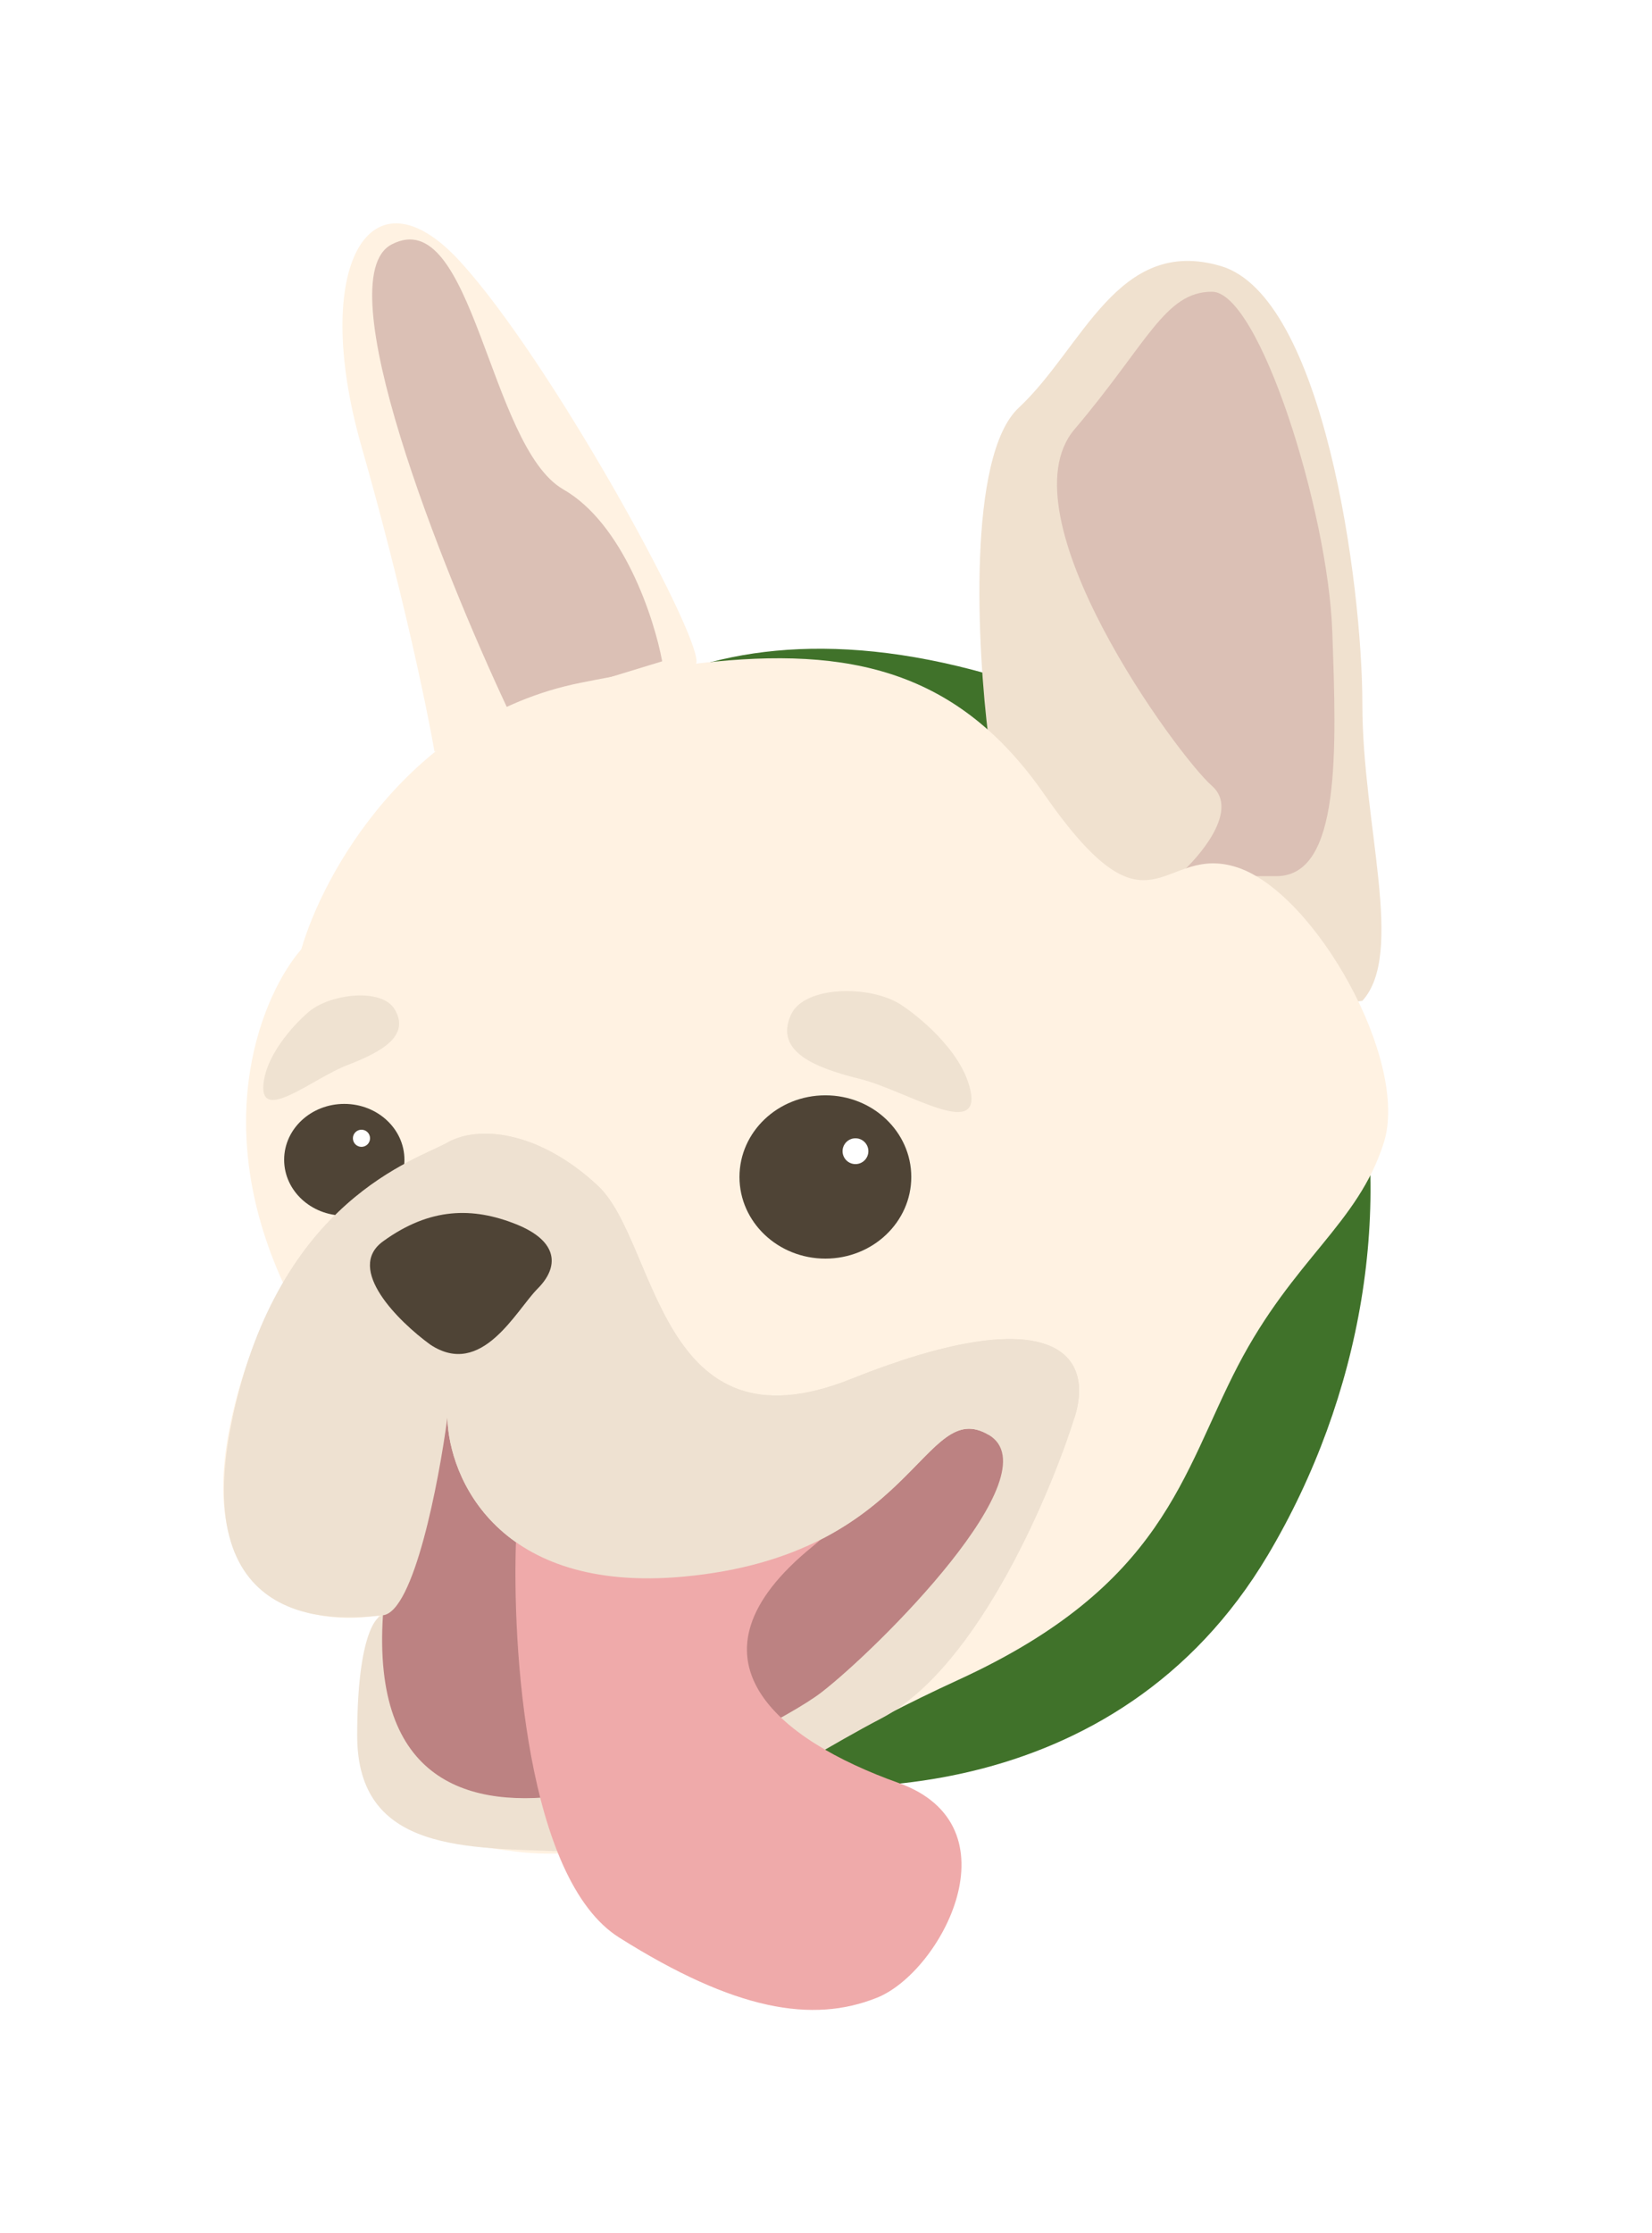 <svg width="37" height="50" viewBox="0 0 37 50" fill="none" xmlns="http://www.w3.org/2000/svg">
<g filter="url(#filter0_d)">
<path d="M28.396 30.817C25.01 36.513 18.454 36.398 15.6 35.628L10.694 15.424C11.463 13.115 14.831 9.016 22.142 11.095C31.282 13.692 32.629 23.698 28.396 30.817Z" fill="#40722A"/>
<path d="M22.816 5.13C21.661 6.207 21.886 10.517 22.142 12.538L26.376 18.984L30.513 18.407C31.475 17.348 30.513 14.462 30.513 11.768C30.513 9.074 29.647 2.628 27.338 1.955C25.029 1.281 24.259 3.783 22.816 5.13Z" fill="#F0E1CF"/>
<path d="M27.145 13.596C27.761 14.135 26.889 15.168 26.376 15.616H28.588C30.032 15.616 29.936 12.826 29.839 10.133C29.743 7.439 28.204 2.532 27.145 2.532C26.087 2.532 25.702 3.686 24.067 5.611C22.431 7.535 26.376 12.923 27.145 13.596Z" fill="#DBC0B5"/>
<path d="M8.096 5.995C9.02 9.228 9.571 11.896 9.731 12.826C11.688 12.409 15.6 11.422 15.6 10.806C15.6 10.036 12.329 4.071 10.309 1.859C8.288 -0.354 6.941 1.955 8.096 5.995Z" fill="#FFF2E2"/>
<path d="M8.769 1.474C7.307 2.243 9.892 8.721 11.367 11.864L13.099 11.335L14.831 10.806C14.653 9.844 13.961 7.727 12.618 6.958C10.939 5.995 10.597 0.512 8.769 1.474Z" fill="#DBC0B5"/>
<path d="M13.003 11.287C9.154 12.057 7.23 15.584 6.749 17.252C5.91 18.214 4.656 21.062 6.356 24.756C5.793 25.709 5.346 26.833 5.113 28.124C4.421 31.972 7.07 32.421 8.481 32.164C7.519 35.917 8.288 37.071 11.559 37.456C14.831 37.841 16.851 35.724 21.469 33.608C26.087 31.491 26.472 28.989 27.723 26.584C28.973 24.179 30.416 23.409 30.994 21.581C31.571 19.753 29.454 16.001 27.723 15.424C25.991 14.847 25.799 17.252 23.393 13.789C21.468 11.017 19.051 10.463 15.697 10.846C14.859 10.941 13.963 11.095 13.003 11.287Z" fill="#FFF2E2"/>
<path d="M8.577 32.164C7.711 32.261 4.151 32.645 5.21 27.739C6.268 22.832 9.347 21.966 10.02 21.581C10.694 21.197 12.04 21.293 13.387 22.544C14.734 23.794 14.734 28.605 19.064 26.873C23.393 25.141 24.548 26.2 24.067 27.739C23.586 29.278 21.95 33.319 19.737 34.474C17.524 35.628 14.927 37.552 12.714 37.456C10.501 37.36 8 37.507 8 34.858C8 32.739 8.385 32.179 8.577 32.164Z" fill="#EEE1D1"/>
<path d="M8.577 32.164C9.27 32.087 9.828 29.182 10.02 27.739C10.052 29.086 11.155 31.683 15.312 31.299C20.507 30.817 20.669 27.258 22.142 28.124C23.616 28.989 19.641 32.934 18.39 33.896C17.14 34.858 8.096 39.573 8.577 32.164Z" fill="#BC8282"/>
<path d="M13.868 39.38C11.79 38.072 11.463 32.87 11.559 30.433C14.799 29.663 20.661 28.624 18.198 30.625C15.119 33.127 17.428 34.955 20.122 35.917C22.816 36.879 21.084 40.15 19.641 40.727C18.198 41.304 16.466 41.016 13.868 39.38Z" fill="#EFAAAA"/>
<ellipse cx="18.486" cy="22.351" rx="1.924" ry="1.828" fill="#4F4436"/>
<ellipse cx="7.711" cy="21.966" rx="1.347" ry="1.251" fill="#4F4436"/>
<circle cx="19.16" cy="21.774" r="0.289" fill="white"/>
<circle cx="8.096" cy="21.485" r="0.192" fill="white"/>
<path d="M10.02 21.581C9.347 21.966 6.268 22.832 5.21 27.739H10.02C10.052 29.086 11.155 31.683 15.312 31.299C20.507 30.817 20.669 27.258 22.142 28.124L24.067 27.739C24.548 26.2 23.393 25.141 19.064 26.873C14.734 28.605 14.734 23.794 13.387 22.544C12.04 21.293 10.694 21.197 10.02 21.581Z" fill="#EEE1D1"/>
<path d="M8.577 23.794C7.73 24.41 8.93 25.59 9.635 26.103C10.79 26.873 11.559 25.334 12.04 24.853C12.522 24.372 12.522 23.794 11.559 23.409C10.597 23.025 9.635 23.025 8.577 23.794Z" fill="#4F4436"/>
<path d="M17.713 18.724C18.009 18.061 19.482 18.056 20.156 18.48C20.51 18.704 21.53 19.497 21.733 20.401C21.986 21.532 20.277 20.409 19.271 20.159C18.265 19.91 17.342 19.552 17.713 18.724Z" fill="#EFE2D1"/>
<path d="M8.838 18.595C8.546 18.113 7.412 18.249 6.933 18.64C6.681 18.845 5.971 19.553 5.901 20.268C5.813 21.163 7.023 20.136 7.774 19.849C8.525 19.561 9.202 19.198 8.838 18.595Z" fill="#EFE2D1"/>
</g>
<defs>
<filter id="filter0_d" x="0" y="0" width="36.091" height="50" filterUnits="userSpaceOnUse" color-interpolation-filters="sRGB">
<feFlood flood-opacity="0" result="BackgroundImageFix"/>
<feColorMatrix in="SourceAlpha" type="matrix" values="0 0 0 0 0 0 0 0 0 0 0 0 0 0 0 0 0 0 127 0"/>
<feOffset dy="4"/>
<feGaussianBlur stdDeviation="2.5"/>
<feColorMatrix type="matrix" values="0 0 0 0 0 0 0 0 0 0 0 0 0 0 0 0 0 0 0.05 0"/>
<feBlend mode="normal" in2="BackgroundImageFix" result="effect1_dropShadow"/>
<feBlend mode="normal" in="SourceGraphic" in2="effect1_dropShadow" result="shape"/>
</filter>
</defs>
</svg>
